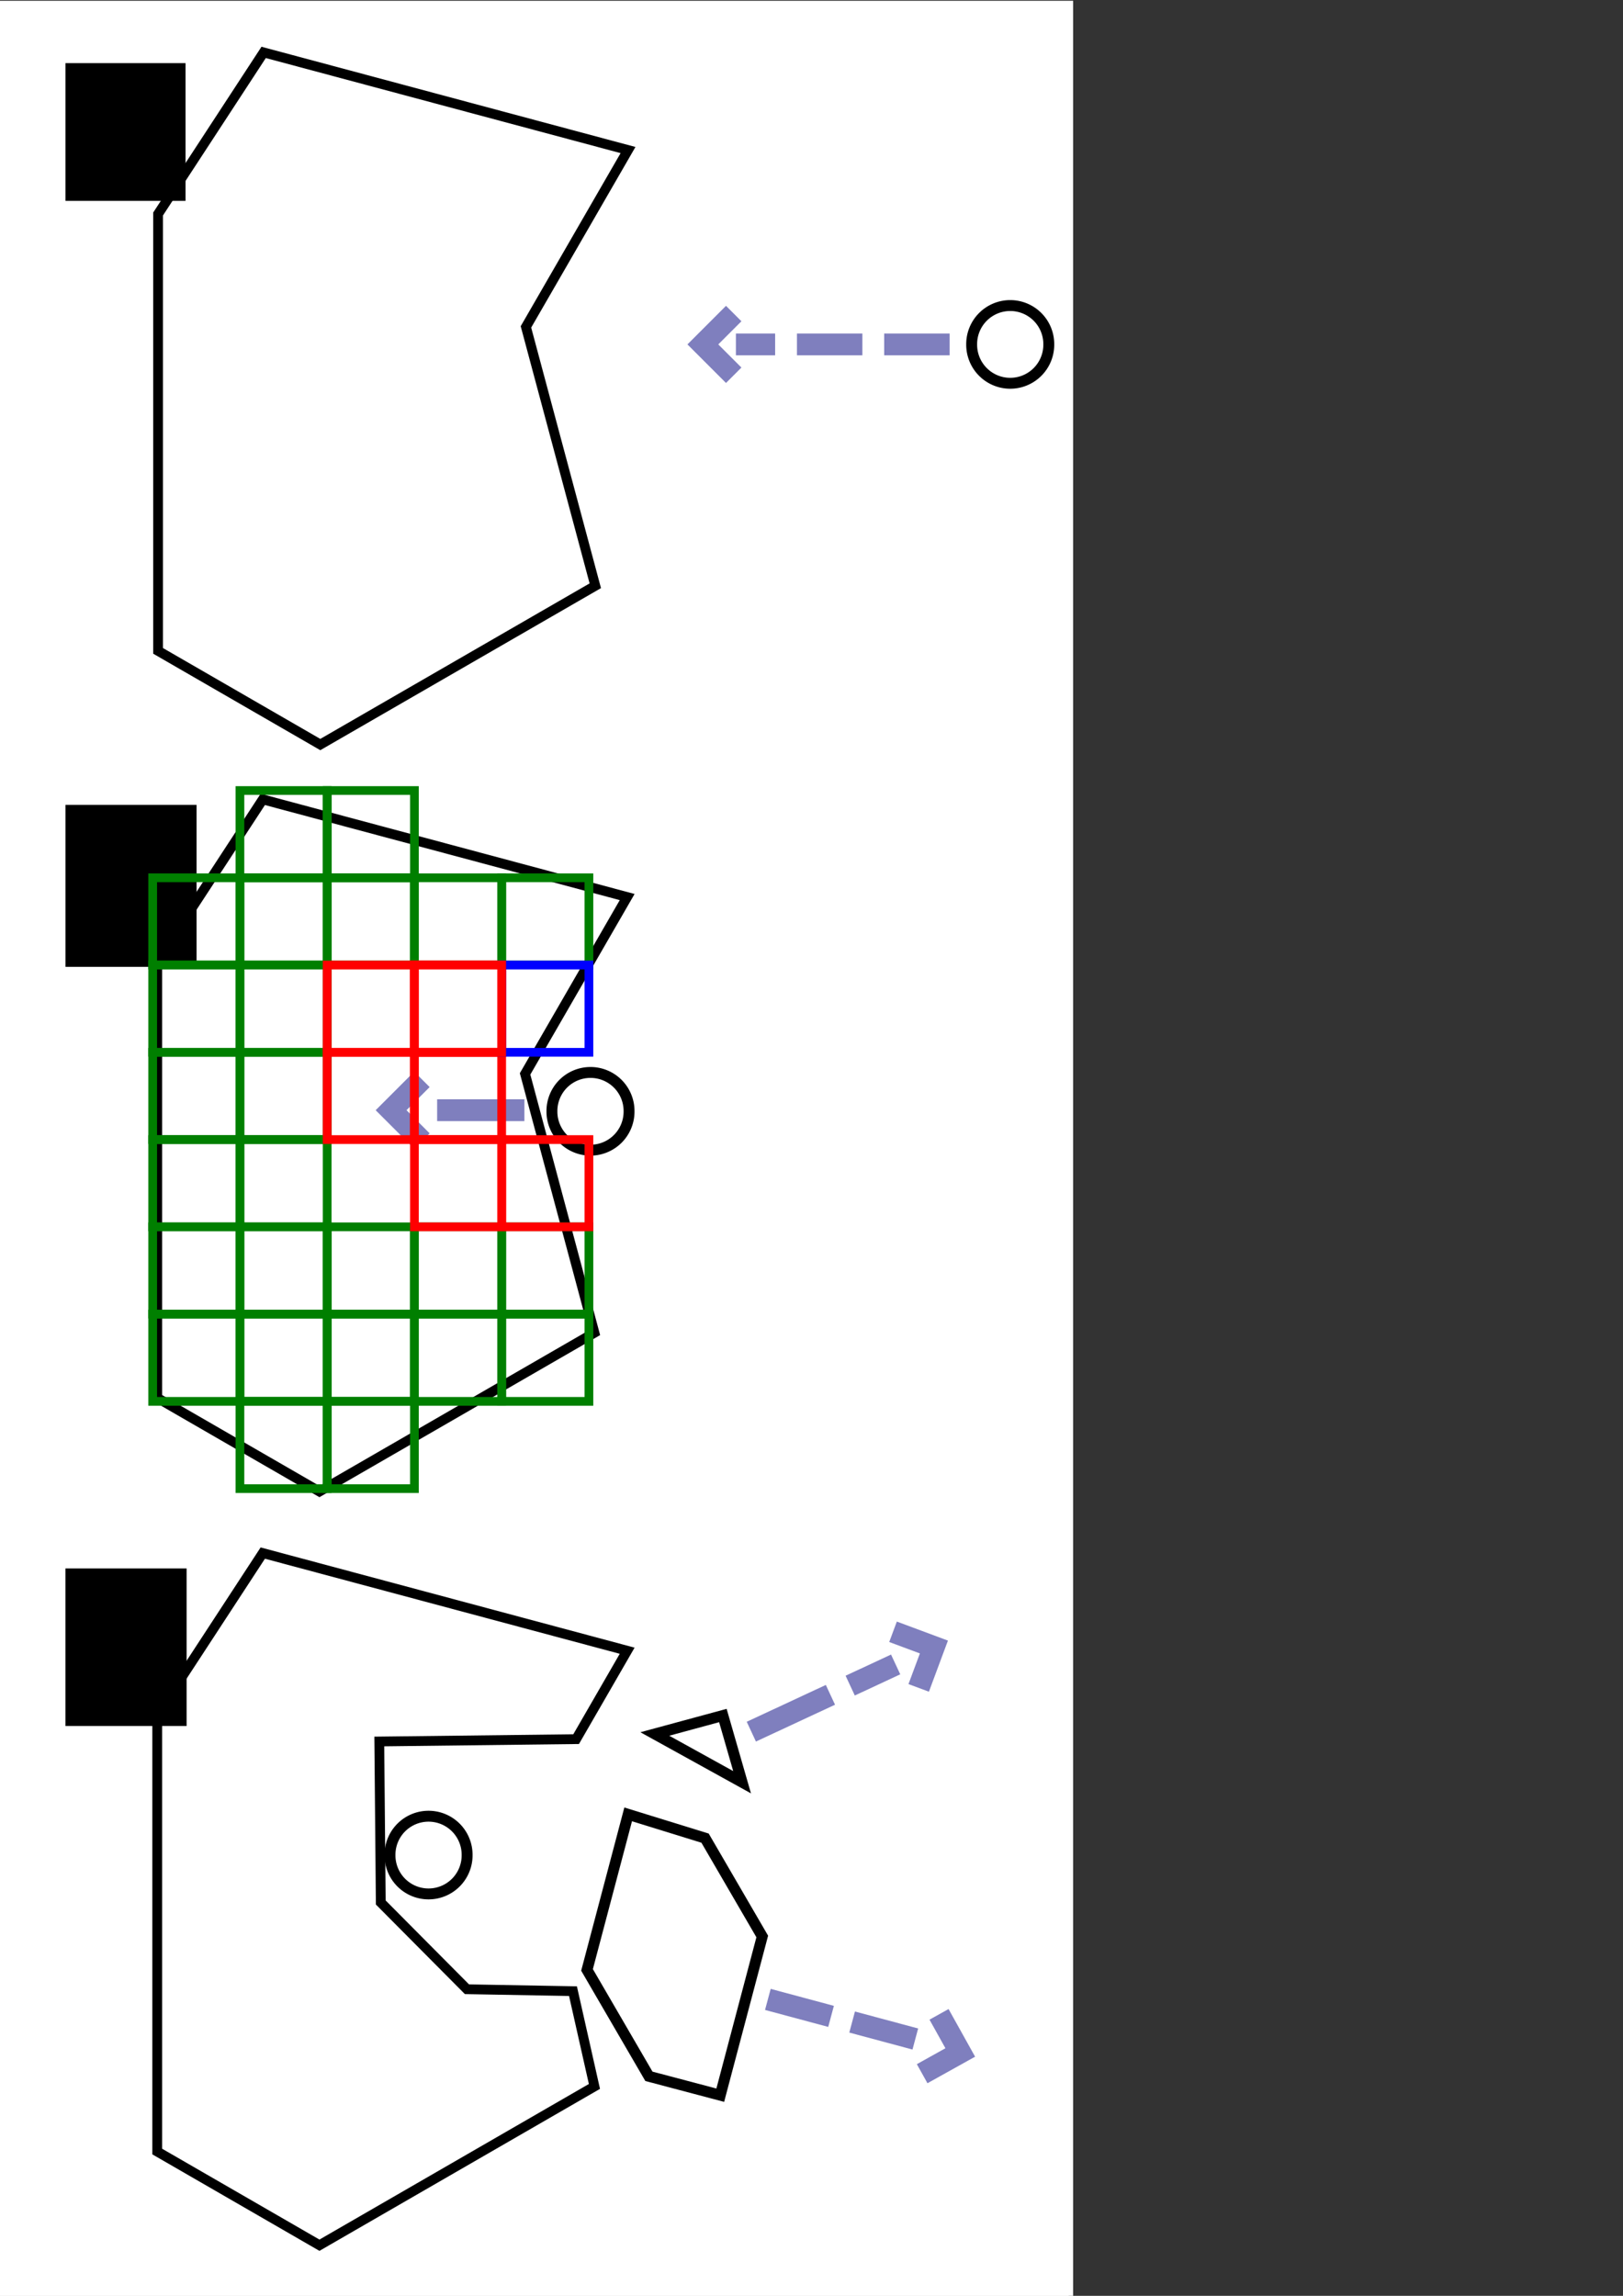 <?xml version="1.0" encoding="UTF-8" standalone="no"?>
<!-- Created with Inkscape (http://www.inkscape.org/) -->

<svg
   xmlns:dc="http://purl.org/dc/elements/1.1/"
   xmlns:cc="http://creativecommons.org/ns#"
   xmlns:rdf="http://www.w3.org/1999/02/22-rdf-syntax-ns#"
   xmlns:svg="http://www.w3.org/2000/svg"
   xmlns="http://www.w3.org/2000/svg"
   xmlns:sodipodi="http://sodipodi.sourceforge.net/DTD/sodipodi-0.dtd"
   xmlns:inkscape="http://www.inkscape.org/namespaces/inkscape"
   width="744.094"
   height="1052.362"
   id="svg2"
   version="1.1"
   inkscape:version="0.48.5 r10040"
   sodipodi:docname="diagram.svg">
  <rect width="100%" height="100%" fill="#333333" stroke="none"/>
  <defs
     id="defs4" />
  <sodipodi:namedview
     id="base"
     pagecolor="#ffffff"
     bordercolor="#666666"
     borderopacity="1.0"
     inkscape:pageopacity="0.0"
     inkscape:pageshadow="2"
     inkscape:zoom="1.4"
     inkscape:cx="108.90947"
     inkscape:cy="1047.9259"
     inkscape:document-units="px"
     inkscape:current-layer="layer2"
     showgrid="true"
     inkscape:snap-nodes="true"
     inkscape:window-width="1920"
     inkscape:window-height="1017"
     inkscape:window-x="-8"
     inkscape:window-y="-8"
     inkscape:window-maximized="1">
    <inkscape:grid
       type="xygrid"
       id="grid4078" />
  </sodipodi:namedview>
  <g
     inkscape:groupmode="layer"
     id="layer2"
     inkscape:label="Layer">
    <rect
       style="fill:#ffffff;stroke:#ffffff;stroke-width:4;stroke-miterlimit:4;stroke-opacity:1;stroke-dasharray:none;stroke-dashoffset:0;fill-opacity:1"
       id="rect6036"
       width="490"
       height="1050"
       x="0"
       y="2.362" />
  </g>
  <g
     inkscape:label="Layer 1"
     inkscape:groupmode="layer"
     id="layer1">
    <path
       style="fill:none;stroke:#000000;stroke-width:4.485;stroke-linecap:butt;stroke-linejoin:miter;stroke-miterlimit:4;stroke-opacity:1;stroke-dasharray:none"
       d="m 72.473,98.096 0,200.251 74.377,42.942 126.073,-72.788 L 241.13,149.843 287.93,68.781 120.875,24.019 z"
       id="path3781"
       inkscape:connector-curvature="0" />
    <path
       style="fill:none;stroke:#000000;stroke-width:4.485;stroke-linecap:butt;stroke-linejoin:miter;stroke-miterlimit:4;stroke-opacity:1;stroke-dasharray:none"
       d="m 72.079,440.505 0,200.251 74.377,42.942 126.073,-72.788 L 240.735,492.252 287.536,411.19 120.481,366.428 z"
       id="path3781-7"
       inkscape:connector-curvature="0" />
    <path
       style="fill:none;stroke:#000000;stroke-width:4.485;stroke-linecap:butt;stroke-linejoin:miter;stroke-miterlimit:4;stroke-opacity:1;stroke-dasharray:none"
       d="m 72.079,785.977 0,200.251 74.377,42.942 126.073,-72.788 -9.836,-43.671 -48.607,-0.875 -39.516,-39.766 -0.674,-73.803 90.24,-1.073 23.4,-40.531 -167.055,-44.762 z"
       id="path3781-4"
       inkscape:connector-curvature="0"
       sodipodi:nodetypes="cccccccccccc" />
    <path
       sodipodi:type="arc"
       style="fill:#ffffff;stroke:#000000;stroke-width:5;stroke-miterlimit:4;stroke-dasharray:none"
       id="path3826"
       sodipodi:cx="463.15494"
       sodipodi:cy="157.8721"
       sodipodi:rx="17.67767"
       sodipodi:ry="17.67767"
       d="m 480.833,157.872 a 17.678,17.678 0 1 1 -35.355,0 17.678,17.678 0 1 1 35.355,0 z" />
    <path
       transform="translate(-192.434,351.533)"
       sodipodi:type="arc"
       style="fill:#ffffff;stroke:#000000;stroke-width:5;stroke-miterlimit:4;stroke-dasharray:none"
       id="path3826-2"
       sodipodi:cx="463.15494"
       sodipodi:cy="157.8721"
       sodipodi:rx="17.67767"
       sodipodi:ry="17.67767"
       d="m 480.833,157.872 a 17.678,17.678 0 1 1 -35.355,0 17.678,17.678 0 1 1 35.355,0 z" />
    <path
       style="fill:none;stroke:#000000;stroke-width:5;stroke-linecap:butt;stroke-linejoin:miter;stroke-miterlimit:4;stroke-opacity:1;stroke-dasharray:none"
       d="m 287.995,831.68 -18.86,71.288 28.369,48.779 32.715,8.655 19.248,-72.753 -26.214,-45.074 z"
       id="path3961"
       inkscape:connector-curvature="0" />
    <path
       style="fill:none;stroke:#000000;stroke-width:5;stroke-linecap:butt;stroke-linejoin:miter;stroke-miterlimit:4;stroke-opacity:1;stroke-dasharray:none"
       d="m 300.214,794.828 40.01,22.114 -8.808,-30.576 z"
       id="path3965"
       inkscape:connector-curvature="0" />
    <path
       transform="translate(-266.68,692.46)"
       sodipodi:type="arc"
       style="fill:#ffffff;stroke:#000000;stroke-width:5;stroke-miterlimit:4;stroke-dasharray:none"
       id="path3826-2-3"
       sodipodi:cx="463.15494"
       sodipodi:cy="157.8721"
       sodipodi:rx="17.67767"
       sodipodi:ry="17.67767"
       d="m 480.833,157.872 a 17.678,17.678 0 1 1 -35.355,0 17.678,17.678 0 1 1 35.355,0 z" />
    <path
       style="fill:none;stroke:#00007f;stroke-width:10;stroke-linecap:butt;stroke-linejoin:miter;stroke-opacity:1;stroke-miterlimit:4;stroke-dasharray:30, 10;stroke-dashoffset:0;opacity:0.5"
       d="m 435.376,157.872 -97.985,0"
       id="path3985"
       inkscape:connector-curvature="0" />
    <path
       style="opacity:0.5;fill:none;stroke:#00007f;stroke-width:10;stroke-linecap:butt;stroke-linejoin:miter;stroke-miterlimit:4;stroke-opacity:1;stroke-dasharray:none"
       d="M 336.381,172.014 322.239,157.872 336.381,143.73"
       id="path3989"
       inkscape:connector-curvature="0" />
    <path
       style="opacity:0.5;fill:none;stroke:#00007f;stroke-width:10;stroke-linecap:butt;stroke-linejoin:miter;stroke-miterlimit:4;stroke-opacity:1;stroke-dasharray:none"
       d="m 193.444,523.042 -14.142,-14.142 14.142,-14.142"
       id="path3989-2"
       inkscape:connector-curvature="0" />
    <path
       style="opacity:0.5;fill:none;stroke:#00007f;stroke-width:10;stroke-linecap:butt;stroke-linejoin:miter;stroke-miterlimit:4;stroke-opacity:1;stroke-dasharray:40, 10;stroke-dashoffset:0"
       d="m 240.416,508.9 -48.487,0"
       id="path4012"
       inkscape:connector-curvature="0"
       sodipodi:nodetypes="cc" />
    <path
       style="opacity:0.5;fill:none;stroke:#00007f;stroke-width:10;stroke-linecap:butt;stroke-linejoin:miter;stroke-miterlimit:4;stroke-opacity:1;stroke-dasharray:40, 10;stroke-dashoffset:0"
       d="m 344.462,793.763 66.165,-30.81"
       id="path4014"
       inkscape:connector-curvature="0"
       sodipodi:nodetypes="cc" />
    <path
       style="opacity:0.5;fill:none;stroke:#00007f;stroke-width:10;stroke-linecap:butt;stroke-linejoin:miter;stroke-miterlimit:4;stroke-opacity:1;stroke-dasharray:none"
       d="m 409.425,747.985 18.744,6.976 -6.976,18.744"
       id="path3989-2-1"
       inkscape:connector-curvature="0" />
    <path
       style="opacity:0.5;fill:none;stroke:#00007f;stroke-width:10;stroke-linecap:butt;stroke-linejoin:miter;stroke-miterlimit:4;stroke-opacity:1;stroke-dasharray:30, 10;stroke-dashoffset:0"
       d="m 352.038,916.497 75.256,20.203"
       id="path4034"
       inkscape:connector-curvature="0"
       sodipodi:nodetypes="cc" />
    <path
       style="opacity:0.5;fill:none;stroke:#00007f;stroke-width:10;stroke-linecap:butt;stroke-linejoin:miter;stroke-miterlimit:4;stroke-opacity:1;stroke-dasharray:none"
       d="m 430.516,923.344 9.734,17.472 -17.472,9.733"
       id="path3989-2-1-6"
       inkscape:connector-curvature="0" />
    <flowRoot
       xml:space="preserve"
       id="flowRoot4054"
       style="font-size:40px;font-style:normal;font-weight:normal;line-height:125%;letter-spacing:0px;word-spacing:0px;fill:#000000;fill-opacity:1;stroke:none;font-family:Sans"
       transform="translate(19.906,-139.03)"><flowRegion
         id="flowRegion4056"><rect
           id="rect4058"
           width="55.053"
           height="63.135"
           x="10.102"
           y="167.974" /></flowRegion><flowPara
         id="flowPara4060">(a)</flowPara></flowRoot>    <flowRoot
       xml:space="preserve"
       id="flowRoot4062"
       style="font-size:40px;font-style:normal;font-weight:normal;line-height:125%;letter-spacing:0px;word-spacing:0px;fill:#000000;fill-opacity:1;stroke:none;font-family:Sans"
       transform="translate(-8.375,-130.873)"><flowRegion
         id="flowRegion4064"><rect
           id="rect4066"
           width="60.104"
           height="74.246"
           x="38.386"
           y="499.809" /></flowRegion><flowPara
         id="flowPara4068">(b)</flowPara></flowRoot>    <flowRoot
       xml:space="preserve"
       id="flowRoot4070"
       style="font-size:40px;font-style:normal;font-weight:normal;line-height:125%;letter-spacing:0px;word-spacing:0px;fill:#000000;fill-opacity:1;stroke:none;font-family:Sans"
       transform="translate(2.719,-114.717)"><flowRegion
         id="flowRegion4072"><rect
           id="rect4074"
           width="55.558"
           height="72.226"
           x="27.274"
           y="833.664" /></flowRegion><flowPara
         id="flowPara4076">(c)</flowPara></flowRoot>    <rect
       style="fill:none;stroke:#007f00;stroke-width:4;stroke-miterlimit:4;stroke-opacity:1;stroke-dasharray:none;stroke-dashoffset:0"
       id="rect5951"
       width="40"
       height="40"
       x="70"
       y="602.362" />
    <rect
       style="fill:none;stroke:#007f00;stroke-width:4;stroke-miterlimit:4;stroke-opacity:1;stroke-dasharray:none;stroke-dashoffset:0"
       id="rect5953"
       width="40"
       height="40"
       x="70"
       y="562.362" />
    <rect
       style="fill:none;stroke:#007f00;stroke-width:4;stroke-miterlimit:4;stroke-opacity:1;stroke-dasharray:none;stroke-dashoffset:0"
       id="rect5955"
       width="40"
       height="40"
       x="70"
       y="522.362" />
    <rect
       style="fill:none;stroke:#007f00;stroke-width:4;stroke-miterlimit:4;stroke-opacity:1;stroke-dasharray:none;stroke-dashoffset:0"
       id="rect5957"
       width="40"
       height="40"
       x="70"
       y="482.362" />
    <rect
       style="fill:none;stroke:#007f00;stroke-width:4;stroke-miterlimit:4;stroke-opacity:1;stroke-dasharray:none;stroke-dashoffset:0"
       id="rect5959"
       width="40"
       height="40"
       x="70"
       y="442.362" />
    <rect
       style="fill:none;stroke:#007f00;stroke-width:4;stroke-miterlimit:4;stroke-opacity:1;stroke-dasharray:none;stroke-dashoffset:0"
       id="rect5961"
       width="40"
       height="40"
       x="70"
       y="402.362" />
    <rect
       style="fill:none;stroke:#007f00;stroke-width:4;stroke-miterlimit:4;stroke-opacity:1;stroke-dasharray:none;stroke-dashoffset:0"
       id="rect5963"
       width="40"
       height="40"
       x="110"
       y="362.362" />
    <rect
       style="fill:none;stroke:#007f00;stroke-width:4;stroke-miterlimit:4;stroke-opacity:1;stroke-dasharray:none;stroke-dashoffset:0"
       id="rect5965"
       width="40"
       height="40"
       x="110"
       y="402.362" />
    <rect
       style="fill:none;stroke:#007f00;stroke-width:4;stroke-miterlimit:4;stroke-opacity:1;stroke-dasharray:none;stroke-dashoffset:0"
       id="rect5967"
       width="40"
       height="40"
       x="110"
       y="442.362" />
    <rect
       style="fill:none;stroke:#007f00;stroke-width:4;stroke-miterlimit:4;stroke-opacity:1;stroke-dasharray:none;stroke-dashoffset:0"
       id="rect5969"
       width="40"
       height="40"
       x="110"
       y="482.362" />
    <rect
       style="fill:none;stroke:#007f00;stroke-width:4;stroke-miterlimit:4;stroke-opacity:1;stroke-dasharray:none;stroke-dashoffset:0"
       id="rect5971"
       width="40"
       height="40"
       x="110"
       y="522.362" />
    <rect
       style="fill:none;stroke:#007f00;stroke-width:4;stroke-miterlimit:4;stroke-opacity:1;stroke-dasharray:none;stroke-dashoffset:0"
       id="rect5973"
       width="40"
       height="40"
       x="110"
       y="562.362" />
    <rect
       style="fill:none;stroke:#007f00;stroke-width:4;stroke-miterlimit:4;stroke-opacity:1;stroke-dasharray:none;stroke-dashoffset:0"
       id="rect5975"
       width="40"
       height="40"
       x="110"
       y="602.362" />
    <rect
       style="fill:none;stroke:#007f00;stroke-width:4;stroke-miterlimit:4;stroke-opacity:1;stroke-dasharray:none;stroke-dashoffset:0"
       id="rect5977"
       width="40"
       height="40"
       x="110"
       y="642.362" />
    <rect
       style="fill:none;stroke:#007f00;stroke-width:4;stroke-miterlimit:4;stroke-opacity:1;stroke-dasharray:none;stroke-dashoffset:0"
       id="rect5979"
       width="40"
       height="40"
       x="150"
       y="362.362" />
    <rect
       style="fill:none;stroke:#007f00;stroke-width:4;stroke-miterlimit:4;stroke-opacity:1;stroke-dasharray:none;stroke-dashoffset:0"
       id="rect5981"
       width="40"
       height="40"
       x="150"
       y="402.362" />
    <rect
       style="fill:none;stroke:#007f00;stroke-width:4;stroke-miterlimit:4;stroke-opacity:1;stroke-dasharray:none;stroke-dashoffset:0"
       id="rect5983"
       width="40"
       height="40"
       x="190"
       y="402.362" />
    <rect
       style="fill:none;stroke:#007f00;stroke-width:4;stroke-miterlimit:4;stroke-opacity:1;stroke-dasharray:none;stroke-dashoffset:0"
       id="rect5985"
       width="40"
       height="40"
       x="230"
       y="402.362" />
    <rect
       style="fill:none;stroke:#007f00;stroke-width:4;stroke-miterlimit:4;stroke-opacity:1;stroke-dasharray:none;stroke-dashoffset:0"
       id="rect5987"
       width="40"
       height="40"
       x="150"
       y="642.362" />
    <rect
       style="fill:none;stroke:#007f00;stroke-width:4;stroke-miterlimit:4;stroke-opacity:1;stroke-dasharray:none;stroke-dashoffset:0"
       id="rect5989"
       width="40"
       height="40"
       x="150"
       y="602.362" />
    <rect
       style="fill:none;stroke:#007f00;stroke-width:4;stroke-miterlimit:4;stroke-opacity:1;stroke-dasharray:none;stroke-dashoffset:0"
       id="rect5991"
       width="40"
       height="40"
       x="150"
       y="562.362" />
    <rect
       style="fill:none;stroke:#007f00;stroke-width:4;stroke-miterlimit:4;stroke-opacity:1;stroke-dasharray:none;stroke-dashoffset:0"
       id="rect5993"
       width="40"
       height="40"
       x="190"
       y="562.362" />
    <rect
       style="fill:none;stroke:#007f00;stroke-width:4;stroke-miterlimit:4;stroke-opacity:1;stroke-dasharray:none;stroke-dashoffset:0"
       id="rect5995"
       width="40"
       height="40"
       x="230"
       y="562.362" />
    <rect
       style="fill:none;stroke:#007f00;stroke-width:4;stroke-miterlimit:4;stroke-opacity:1;stroke-dasharray:none;stroke-dashoffset:0"
       id="rect5997"
       width="40"
       height="40"
       x="190"
       y="602.362" />
    <rect
       style="fill:none;stroke:#007f00;stroke-width:4;stroke-miterlimit:4;stroke-opacity:1;stroke-dasharray:none;stroke-dashoffset:0"
       id="rect5999"
       width="40"
       height="40"
       x="230"
       y="602.362" />
    <rect
       style="fill:none;fill-opacity:0.498;stroke:#ff0000;stroke-width:4;stroke-miterlimit:4;stroke-opacity:1;stroke-dasharray:none;stroke-dashoffset:0"
       id="rect6003"
       width="40"
       height="40"
       x="150"
       y="482.362" />
    <rect
       style="fill:none;stroke:#ff0000;stroke-width:4;stroke-miterlimit:4;stroke-opacity:1;stroke-dasharray:none;stroke-dashoffset:0"
       id="rect6005"
       width="40"
       height="40"
       x="150"
       y="442.362" />
    <rect
       style="fill:none;stroke:#ff0000;stroke-width:4;stroke-miterlimit:4;stroke-opacity:1;stroke-dasharray:none;stroke-dashoffset:0"
       id="rect6007"
       width="40"
       height="40"
       x="190"
       y="442.362" />
    <rect
       style="fill:none;stroke:#ff0000;stroke-width:4;stroke-miterlimit:4;stroke-opacity:1;stroke-dasharray:none;stroke-dashoffset:0"
       id="rect6009"
       width="40"
       height="40"
       x="190"
       y="522.362" />
    <rect
       style="fill:none;stroke:#ff0000;stroke-width:4;stroke-miterlimit:4;stroke-opacity:1;stroke-dasharray:none;stroke-dashoffset:0"
       id="rect6011"
       width="40"
       height="40"
       x="230"
       y="522.362" />
    <rect
       style="fill:none;stroke:#ff0000;stroke-width:4;stroke-miterlimit:4;stroke-opacity:1;stroke-dasharray:none;stroke-dashoffset:0"
       id="rect6013"
       width="40"
       height="40"
       x="190"
       y="482.362" />
    <rect
       style="fill:none;stroke:#0000ff;stroke-width:4;stroke-miterlimit:4;stroke-opacity:1;stroke-dasharray:none;stroke-dashoffset:0"
       id="rect6015"
       width="40"
       height="40"
       x="230"
       y="442.362" />
    <rect
       style="fill:none;stroke:#ff0000;stroke-width:4;stroke-miterlimit:4;stroke-opacity:1;stroke-dasharray:none;stroke-dashoffset:0"
       id="rect6007-4"
       width="40"
       height="40"
       x="190"
       y="442.362" />
  </g>
</svg>
